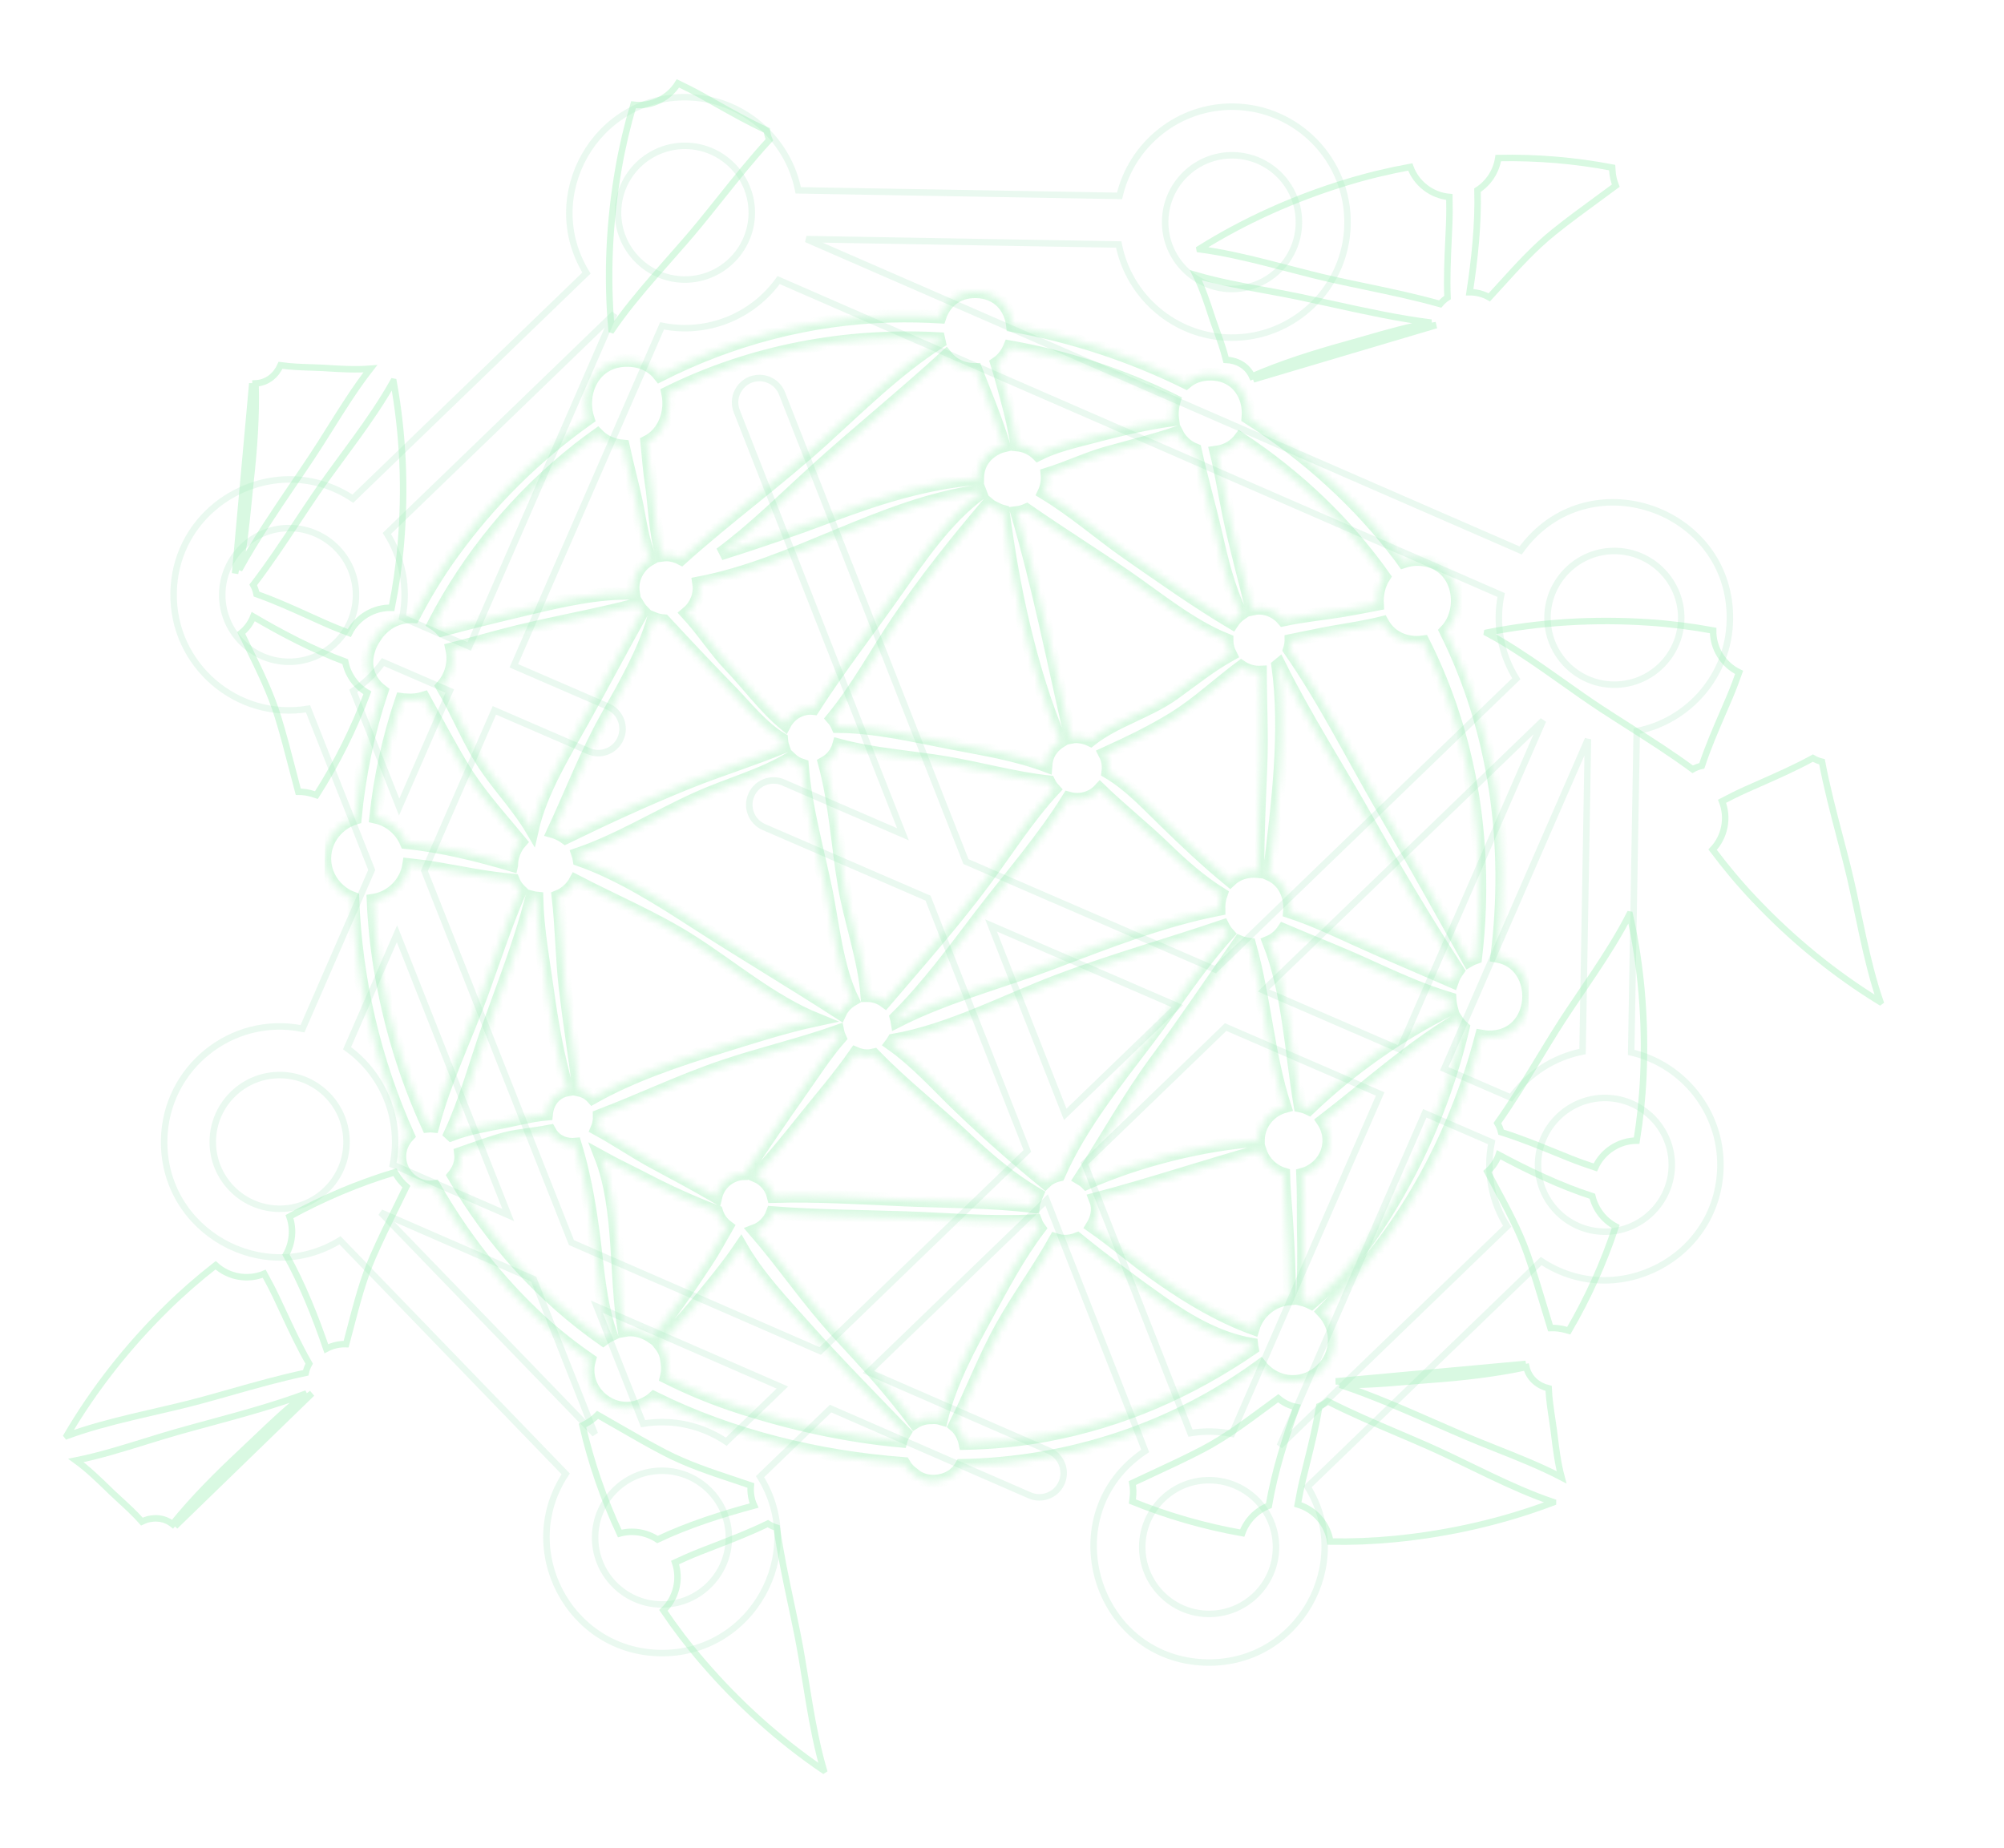 <svg viewBox="0 0 309 285" fill="none" xmlns="http://www.w3.org/2000/svg" preserveAspectRatio="xMinYMin meet">
<g clip-path="url(#clip0)" filter="url(#filter0_d)">
<mask id="path-1-inside-1" fill="white">
<path d="M54.391 138.532C54.837 151.124 57.766 163.675 62.946 175.144C62.159 175.973 61.65 177.073 61.629 178.283C61.584 180.853 63.692 183.035 66.263 183.08C66.503 183.084 66.735 183.051 66.967 183.018C71.351 190.692 76.81 197.712 83.302 203.688C85.681 205.878 88.233 207.872 90.893 209.715C90.758 210.196 90.663 210.689 90.654 211.194C90.588 215.041 94.312 217.97 98.037 217.021C98.935 216.792 100.081 216.262 100.822 215.57C112.769 221.511 126.262 224.758 139.365 225.74C139.737 226.404 140.281 226.967 140.929 227.409C142.728 228.996 145.756 228.727 147.424 227.114C147.755 226.796 148.016 226.421 148.243 226.027C164.977 225.73 181.075 220.343 194.359 210.633C195.519 212.083 197.264 213.053 199.229 213.087C202.727 213.148 205.696 210.28 205.756 206.78C205.786 205.06 205.103 203.473 203.99 202.293C204.655 201.615 205.317 200.932 205.961 200.229C216.804 189.225 224.445 175.036 228.418 159.818C228.771 159.88 229.128 159.939 229.521 159.946C237.275 160.08 237.819 148.655 230.816 147.454C232.993 130.287 230.574 112.613 222.929 97.324C226.296 93.84 224.943 86.379 218.641 86.27C217.806 86.256 217.076 86.402 216.405 86.626C216.262 86.429 216.134 86.224 215.989 86.028C209.598 77.495 201.526 70.213 192.447 64.401C192.746 61.199 190.875 57.763 186.727 57.692C185.101 57.663 183.825 58.181 182.86 58.993C174.405 54.824 165.354 51.844 156.138 50.202C155.841 47.514 153.979 45.038 150.485 44.978C147.492 44.926 145.637 46.691 144.917 48.878C142.415 48.736 139.916 48.684 137.425 48.749C124.84 49.073 112.698 52.322 101.731 57.893C100.685 56.543 99.058 55.61 96.827 55.571C91.459 55.478 89.366 60.661 90.66 64.579C82.552 70.328 75.378 77.454 69.521 85.643C67.352 88.677 65.443 91.851 63.75 95.122C63.675 95.118 63.603 95.1 63.527 95.099C62.365 95.083 61.276 95.356 60.261 95.921C59.341 96.44 58.391 97.314 57.793 98.32C57.348 98.941 57.001 99.682 56.798 100.459C56.639 100.994 56.554 101.542 56.545 102.028C56.516 103.741 57.324 105.392 58.669 106.431C58.739 106.492 58.818 106.539 58.891 106.596C56.766 112.927 55.401 119.505 54.761 126.178C52.114 126.982 50.114 129.416 50.065 132.3C50.017 135.13 51.855 137.592 54.391 138.532ZM69.425 174.845C71.799 169.725 73.344 163.973 75.178 158.767C77.533 152.083 80.24 145.321 81.994 138.397C82.251 138.47 82.512 138.512 82.775 138.537C82.874 143.268 83.772 148.129 84.405 152.692C85.121 157.86 86.025 163.063 87.491 168.086C85.492 168.44 84.415 170.078 84.251 171.82C81.842 172.033 79.289 172.72 77.494 173.061C75.155 173.505 72.194 174.001 69.606 175C69.55 174.944 69.485 174.898 69.425 174.845ZM69.679 100.089C72.206 99.453 74.72 98.745 77.25 98.069C84.205 96.211 91.362 95.054 98.304 93.224C98.525 93.599 98.781 93.951 99.087 94.261C95.967 99.81 93.012 105.477 89.912 111.032C87.079 116.109 83.38 122.06 82.048 128.032C80.092 124.69 77.3 121.689 75.149 118.616C72.408 114.694 70.633 110.012 68.183 105.857C69.559 104.318 70.156 102.157 69.679 100.089ZM107.742 89.921C122.535 87.112 135.883 77.813 151.054 75.738C151.094 75.852 151.122 75.971 151.17 76.08C145.934 79.951 141.919 85.849 138.291 91.03C134.117 96.991 129.392 103.036 125.403 109.272C125.29 109.262 125.182 109.234 125.068 109.232C123.327 109.202 121.787 110.215 121.011 111.676C117.863 109.061 115.231 105.424 112.578 102.674C110.333 100.346 108.322 97.175 105.926 94.593C107.044 93.668 107.788 92.301 107.815 90.764C107.818 90.476 107.784 90.198 107.742 89.921ZM197.041 102.686C197.113 102.632 197.183 102.575 197.252 102.516C201.321 110.719 206.406 118.587 210.854 126.508C215.27 134.373 219.903 142.111 224.794 149.684C224.421 150.199 224.117 150.759 223.912 151.365C219.015 149.216 214.077 147.158 209.21 144.943C205.815 143.398 202.397 141.785 198.851 140.622C199.062 138.283 198.03 135.827 195.71 134.835C196.944 124.453 198.487 112.93 197.041 102.686ZM194.023 175.855C185.268 176.537 175.733 178.899 167.539 182.491C167.252 182.2 166.921 181.964 166.573 181.763C170.528 175.746 173.989 169.37 178.296 163.541C182.727 157.545 186.861 151.368 191.129 145.27C191.591 145.466 192.112 145.588 192.674 145.653C195.005 153.875 195.489 162.584 198.1 170.645C195.812 171.258 194.061 173.331 194.018 175.797C194.018 175.817 194.023 175.835 194.023 175.855ZM151.816 135.852C146.984 142.352 141.682 148.338 136.463 154.448C135.713 153.896 134.804 153.555 133.819 153.538C133.776 153.537 133.733 153.549 133.69 153.549C133.279 148.037 131.097 141.895 130.217 136.788C129.181 130.779 128.807 123.833 127.124 117.691C128.187 117.104 128.999 116.113 129.33 114.922C134.72 116.397 140.577 116.742 145.993 117.66C151.216 118.545 156.442 120.028 161.72 120.599C161.919 121.011 162.177 121.396 162.5 121.747C158.503 126.041 155.157 131.358 151.816 135.852ZM164.745 123.107C165.958 123.447 167.292 123.331 168.429 122.689C168.877 122.437 169.269 122.113 169.606 121.745C172.816 124.864 176.412 127.706 179.588 130.794C182.312 133.444 185.124 135.926 188.287 137.896C188.018 138.644 187.91 139.448 187.932 140.246C179.14 141.945 170.559 145.38 162.258 148.508C154.587 151.397 145.78 153.696 138.326 157.508C138.296 157.317 138.246 157.135 138.194 156.951C143.066 152.121 147.235 146.376 151.336 141.001C155.652 135.347 160.876 129.383 164.745 123.107ZM127.404 137.512C128.39 142.376 129.04 149.215 131.455 154.172C130.619 154.654 129.933 155.375 129.521 156.255C122.074 151.437 114.365 146.876 106.906 142.055C101.945 138.847 95.545 134.761 89.317 132.602C89.271 132.306 89.199 132.022 89.105 131.748C95.479 129.566 101.433 125.85 107.506 123.119C112.353 120.936 117.43 119.634 121.853 116.961C122.368 117.464 123.001 117.836 123.702 118.051C124.19 124.542 126.168 131.424 127.404 137.512ZM106.612 145.177C112.8 149.119 119.007 154.437 125.991 157.27C120.879 158.356 115.793 160.023 110.93 161.524C104.517 163.504 97.421 165.883 91.373 169.308C90.86 168.731 90.167 168.297 89.281 168.115C88.606 162.863 87.77 157.627 87.157 152.367C86.62 147.739 86.61 142.942 86.055 138.277C87.205 137.813 88.145 136.938 88.732 135.854C94.682 138.958 100.959 141.575 106.612 145.177ZM92.422 172.099C98.865 169.645 105.117 166.624 111.676 164.418C117.393 162.495 123.446 161.091 129.169 159.061C129.239 159.417 129.36 159.754 129.508 160.078C127.26 162.645 125.381 165.618 123.449 168.343C120.494 172.515 117.651 176.767 114.779 180.998C112.66 181.021 110.839 182.538 110.373 184.546C107.271 182.748 104.106 181.047 100.95 179.359C97.981 177.769 95.074 175.758 92.047 174.116C92.318 173.485 92.444 172.793 92.422 172.099ZM123.715 172.919C126.345 169.617 129.39 166.11 131.915 162.463C132.453 162.698 133.041 162.838 133.657 162.848C134.046 162.855 134.421 162.796 134.784 162.71C139.154 167.263 144.424 171.351 148.931 175.612C152.363 178.857 155.913 181.869 159.928 184.204C159.896 184.279 159.858 184.347 159.825 184.425C159.726 184.667 159.625 184.907 159.524 185.149C159.404 185.44 159.334 185.758 159.307 186.088C152.79 185.267 146.041 185.35 139.533 185.067C132.779 184.772 126.007 184.325 119.25 184.521C118.907 183.097 117.893 181.914 116.558 181.349C119.092 178.674 121.405 175.822 123.715 172.919ZM147.924 170.671C144.632 167.504 141.286 163.726 137.408 161.005C137.547 160.825 137.667 160.634 137.78 160.434C146.372 158.949 154.976 154.389 162.989 151.339C171.4 148.137 180.065 145.732 188.562 142.839C188.775 143.266 189.041 143.66 189.362 144.018C184.864 148.979 181.205 154.761 177.186 160.079C172.296 166.547 166.579 173.606 163.257 181.229C162.821 181.325 162.401 181.478 161.997 181.702C161.657 181.892 161.382 182.118 161.131 182.36C156.58 178.635 152.178 174.765 147.924 170.671ZM194.417 117.809C194.207 123.342 193.915 128.884 193.954 134.423C193.801 134.41 193.664 134.373 193.503 134.371C191.848 134.342 190.577 134.917 189.655 135.801C186.065 132.865 182.711 129.673 179.376 126.42C176.728 123.84 174.056 120.968 170.842 119.085C170.923 118.484 170.907 117.865 170.751 117.255C170.658 116.89 170.513 116.559 170.349 116.243C174.028 114.564 177.748 112.796 181.117 110.684C184.775 108.394 187.92 105.406 191.385 102.834C192.15 103.352 193.057 103.67 194.034 103.686C194.135 103.688 194.23 103.665 194.33 103.662C194.331 108.369 194.596 113.107 194.417 117.809ZM180.968 107.009C177.03 109.834 171.917 111.143 168.153 114.14C167.535 113.845 166.856 113.656 166.14 113.618C166.13 113.618 166.121 113.618 166.111 113.616C165.772 113.597 165.432 113.638 165.098 113.705C162.436 102.187 160.144 90.354 156.805 79.07C157.307 79.01 157.815 78.866 158.295 78.652C163.332 82.151 168.567 85.434 173.602 88.883C178.216 92.044 183.561 96.498 189.179 98.724C189.177 99.529 189.388 100.287 189.74 100.966C186.652 102.675 183.897 104.908 180.968 107.009ZM163.517 114.337C162.509 114.965 161.707 115.938 161.414 117.067C161.413 117.076 161.41 117.086 161.407 117.092C161.322 117.417 161.277 117.747 161.254 118.076C156.658 116.35 151.674 115.55 146.884 114.636C141.216 113.553 135.063 112.056 129.158 112.039C128.966 111.58 128.69 111.165 128.364 110.795C132.14 106.206 135.153 100.631 138.325 95.919C142.659 89.476 147.393 83.579 152.361 77.712C152.606 77.921 152.875 78.109 153.175 78.26C153.804 78.576 154.22 78.763 154.679 78.885C156.212 90.653 158.877 103.281 163.517 114.337ZM113.045 107.001C114.798 108.797 117.546 112.243 120.5 113.995C120.524 114.421 120.604 114.833 120.743 115.223C115.946 117.21 110.946 118.734 106.132 120.672C99.853 123.2 93.377 126.178 87.184 129.204C86.704 128.857 86.166 128.57 85.582 128.36C85.487 128.327 85.387 128.31 85.291 128.282C88.019 122.423 90.321 116.367 93.525 110.654C96.256 105.79 99.181 100.78 100.77 95.389C101.276 95.6 101.821 95.725 102.39 95.761C105.9 99.552 109.456 103.326 113.045 107.001ZM92.997 206.59C83.505 199.932 75.774 191.306 69.953 181.338C70.616 180.54 71.039 179.542 71.058 178.445C71.061 178.26 71.03 178.084 71.011 177.904C73.384 177.096 75.75 176.16 78.137 175.558C80.009 175.087 82.484 174.919 84.75 174.467C85.37 175.624 86.535 176.48 88.253 176.51C88.404 176.512 88.536 176.486 88.68 176.475C90.464 182.351 91.27 188.084 91.971 194.335C92.418 198.319 92.936 202.178 94.217 205.86C93.778 206.065 93.364 206.313 92.997 206.59ZM100.602 206.248C99.613 205.548 98.419 205.123 97.276 205.103C96.927 205.097 96.574 205.137 96.222 205.202C94.816 196.621 95.761 186.399 92.635 178.392C94.886 179.644 97.245 180.739 99.417 181.878C102.983 183.746 106.699 185.423 110.475 186.872C110.766 187.808 111.34 188.623 112.114 189.202C111.087 190.999 110.099 192.82 108.998 194.499C106.353 198.537 103.599 202.48 100.602 206.248ZM138.954 222.098C138.938 222.15 138.939 222.201 138.924 222.253C130.545 221.495 122.235 219.649 114.299 217.113C110.252 215.822 106.405 214.24 102.754 212.41C103.019 211.349 102.94 210.545 102.747 209.421C102.615 208.646 102.249 207.95 101.76 207.341C104.778 204.202 107.619 200.907 110.339 197.491C111.614 195.89 112.994 194.126 114.248 192.259C116.832 196.811 120.724 200.898 124.066 204.644C129.049 210.225 134.312 215.548 139.495 220.942C139.27 221.307 139.076 221.687 138.954 222.098ZM143.65 218.651C142.782 218.638 141.971 218.843 141.213 219.264C141.148 219.3 141.095 219.351 141.032 219.39C137.463 214.565 133.439 210.155 129.331 205.728C124.693 200.733 120.834 194.955 116.389 189.829C117.657 189.353 118.659 188.322 119.114 187.041C125.884 187.577 132.698 187.591 139.486 187.817C146.125 188.036 152.982 188.675 159.661 188.279C159.75 188.512 159.842 188.746 159.954 188.945C160.049 189.114 160.156 189.273 160.269 189.428C157.054 193.639 154.488 198.544 152.029 203.075C149.422 207.877 146.497 213.303 145.179 218.82C144.694 218.673 144.192 218.599 143.65 218.651ZM161.29 221.372C157.167 222.138 152.996 222.529 148.812 222.614C148.598 221.564 148.051 220.529 147.239 219.847C149.759 214.826 151.737 209.492 154.487 204.565C157.007 200.047 160.187 195.755 162.716 191.196C163.177 191.349 163.661 191.442 164.158 191.45C164.829 191.462 165.49 191.328 166.103 191.077C170.29 194.479 174.636 197.715 179.016 200.808C183.306 203.841 187.943 206.495 192.99 207.344C193.015 207.558 193.03 207.772 193.074 207.981C183.564 214.495 173.072 219.181 161.29 221.372ZM193.211 204.881C188.109 203.016 183.424 200.225 178.92 197.078C175.336 194.575 171.997 191.644 168.4 189.139C169.106 188.008 169.461 186.528 169.005 185.313C168.958 185.187 168.911 185.062 168.864 184.937C177.367 182.708 185.824 179.853 194.294 177.493C194.837 179.2 196.198 180.557 197.918 181.083C197.967 183.328 198.197 185.591 198.342 187.794C198.616 191.962 198.81 196.131 198.843 200.305C196.191 200.52 193.959 202.386 193.211 204.881ZM195.647 145.302C196.618 144.898 197.358 144.227 197.895 143.418C201.897 145.138 205.977 146.712 209.934 148.497C214.41 150.517 218.869 152.639 223.56 154.034C223.587 154.555 223.665 155.071 223.803 155.57C215.894 159.461 208.081 165.004 201.83 171.01C201.405 170.8 200.953 170.644 200.476 170.551C199.061 162.192 198.723 153.107 195.647 145.302ZM206.497 197.053C205.084 198.395 203.652 199.702 202.192 200.961C201.751 200.736 201.292 200.549 200.801 200.431C201.045 196.971 201.057 193.515 200.985 190.01C200.928 187.125 201.014 184.099 200.874 181.123C203.142 180.496 204.872 178.435 204.915 175.985C204.934 174.846 204.583 173.777 203.981 172.882C210.851 167.617 217.193 161.791 224.617 157.359C224.895 157.783 225.222 158.171 225.609 158.51C222.283 172.565 215.777 186.051 206.497 197.053ZM218.42 99.087C218.788 99.093 219.122 99.045 219.459 99.003C225.601 111.199 228.632 125.125 228.109 140.152C228.022 142.659 227.82 145.172 227.525 147.685C227.148 147.814 226.797 147.972 226.472 148.162C222.178 140.432 217.864 132.712 213.416 125.068C208.645 116.868 204.279 108.047 198.818 100.198C198.957 99.76 199.059 99.305 199.067 98.823C199.067 98.811 199.065 98.799 199.065 98.788C201.222 98.366 203.369 97.873 205.508 97.501C208.016 97.062 210.628 96.672 213.156 96.038C214.096 97.767 215.845 99.042 218.42 99.087ZM191.223 67.655C200.134 73.539 207.586 80.723 213.411 88.947C212.618 90.183 212.275 91.69 212.37 93.176C210.457 93.54 208.544 93.922 206.634 94.229C203.775 94.689 200.777 94.974 197.892 95.599C196.997 94.529 195.682 93.817 194.204 93.791C193.797 93.784 193.406 93.844 193.023 93.933C191.844 89.105 190.509 84.309 189.486 79.43C188.824 76.269 188.322 72.962 187.527 69.763C189.166 69.546 190.396 68.752 191.223 67.655ZM184.284 69.39C185.219 73.686 186.474 77.968 187.44 82.191C188.384 86.312 189.411 90.785 191.38 94.644C190.826 95.018 190.355 95.505 189.989 96.065C184.431 92.751 179.117 88.978 173.821 85.297C169.834 82.526 165.518 78.751 160.961 76.007C161.393 75.098 161.567 74.108 161.464 73.133C164.549 72.186 167.626 70.704 170.645 69.856C174.243 68.843 177.897 67.962 181.438 66.762C182.016 67.918 182.966 68.864 184.284 69.39ZM155.695 53.5C164.149 54.987 172.45 57.65 180.283 61.442C180.54 61.568 180.79 61.701 181.046 61.827C180.767 62.768 180.678 63.773 180.813 64.746C176.592 65.324 172.405 66.321 168.306 67.409C165.745 68.088 162.614 68.781 160.036 70.109C159.173 69.236 158.022 68.712 156.805 68.6C156.424 66.228 155.887 63.879 155.255 61.574C154.793 59.888 154.306 57.954 153.695 56.029C154.619 55.402 155.284 54.511 155.695 53.5ZM145.874 54.932C146.822 56.134 148.281 56.964 150.277 56.999C150.341 57 150.394 56.984 150.457 56.984C151.969 60.878 153.607 64.724 154.807 68.733C153.425 69.06 152.148 69.973 151.438 71.14C150.963 71.921 150.738 72.861 150.729 73.809C142.895 74.434 135.57 76.736 128.157 79.527C122.447 81.677 116.801 83.62 111.077 85.423C116.184 81.653 120.876 76.974 125.324 72.926C132.029 66.824 139.182 61.071 145.874 54.932ZM102.96 60.576C115.946 54.154 130.347 51.479 144.692 52.24C144.724 52.419 144.769 52.595 144.816 52.772C138.282 56.966 132.524 62.68 126.868 67.817C119.875 74.166 112.055 79.847 105.042 86.167C104.359 85.806 103.603 85.578 102.79 85.564C102.537 85.559 102.294 85.595 102.048 85.627C100.995 82.028 100.837 77.018 100.44 74.618C100.123 72.69 99.974 70.442 99.744 68.173C102.5 66.77 103.588 63.458 102.96 60.576ZM89.208 69.242C90.172 68.484 91.153 67.759 92.144 67.052C93.093 68.022 94.412 68.686 96.097 68.823C96.771 71.96 97.635 75.084 98.213 77.932C98.621 79.94 99.089 83.459 100.252 86.229C98.707 87.094 97.621 88.719 97.589 90.588C97.584 90.896 97.617 91.195 97.666 91.49C92.236 91.345 86.735 92.612 81.493 93.853C77.054 94.904 72.576 95.983 68.139 97.181C67.779 96.793 67.36 96.463 66.915 96.172C72.241 85.91 79.734 76.701 89.208 69.242ZM61.918 107.898C62.179 107.935 62.438 107.955 62.7 107.959C63.594 108.035 64.512 107.925 65.352 107.664C67.347 111.238 69.228 114.865 71.362 118.388C73.84 122.485 77.161 126.104 80.255 129.851C79.41 130.8 78.906 132.097 78.885 133.317C78.884 133.345 78.892 133.371 78.892 133.4C78.891 133.405 78.891 133.409 78.89 133.413C73.816 131.91 68.132 130.489 62.642 129.941C61.82 127.98 60.066 126.481 57.949 126.026C58.611 119.822 59.941 113.746 61.918 107.898ZM63.046 133.363C64.548 133.529 66.049 133.715 67.544 133.975C71.43 134.648 75.236 135.437 79.125 135.771C79.341 136.311 79.657 136.809 80.066 137.232C80.118 137.286 80.176 137.324 80.228 137.375C77.936 142.619 76.177 148.126 74.218 153.477C71.84 159.973 68.517 166.836 66.732 173.689C66.629 173.68 66.53 173.654 66.424 173.652C66.275 173.65 66.13 173.677 65.983 173.689C62.498 166.088 60.013 157.879 58.607 149.284C58.037 145.808 57.692 142.33 57.544 138.868C60.359 138.445 62.621 136.189 63.046 133.363Z"/>
</mask>
<path d="M54.391 138.532C54.837 151.124 57.766 163.675 62.946 175.144C62.159 175.973 61.65 177.073 61.629 178.283C61.584 180.853 63.692 183.035 66.263 183.08C66.503 183.084 66.735 183.051 66.967 183.018C71.351 190.692 76.81 197.712 83.302 203.688C85.681 205.878 88.233 207.872 90.893 209.715C90.758 210.196 90.663 210.689 90.654 211.194C90.588 215.041 94.312 217.97 98.037 217.021C98.935 216.792 100.081 216.262 100.822 215.57C112.769 221.511 126.262 224.758 139.365 225.74C139.737 226.404 140.281 226.967 140.929 227.409C142.728 228.996 145.756 228.727 147.424 227.114C147.755 226.796 148.016 226.421 148.243 226.027C164.977 225.73 181.075 220.343 194.359 210.633C195.519 212.083 197.264 213.053 199.229 213.087C202.727 213.148 205.696 210.28 205.756 206.78C205.786 205.06 205.103 203.473 203.99 202.293C204.655 201.615 205.317 200.932 205.961 200.229C216.804 189.225 224.445 175.036 228.418 159.818C228.771 159.88 229.128 159.939 229.521 159.946C237.275 160.08 237.819 148.655 230.816 147.454C232.993 130.287 230.574 112.613 222.929 97.324C226.296 93.84 224.943 86.379 218.641 86.27C217.806 86.256 217.076 86.402 216.405 86.626C216.262 86.429 216.134 86.224 215.989 86.028C209.598 77.495 201.526 70.213 192.447 64.401C192.746 61.199 190.875 57.763 186.727 57.692C185.101 57.663 183.825 58.181 182.86 58.993C174.405 54.824 165.354 51.844 156.138 50.202C155.841 47.514 153.979 45.038 150.485 44.978C147.492 44.926 145.637 46.691 144.917 48.878C142.415 48.736 139.916 48.684 137.425 48.749C124.84 49.073 112.698 52.322 101.731 57.893C100.685 56.543 99.058 55.61 96.827 55.571C91.459 55.478 89.366 60.661 90.66 64.579C82.552 70.328 75.378 77.454 69.521 85.643C67.352 88.677 65.443 91.851 63.75 95.122C63.675 95.118 63.603 95.1 63.527 95.099C62.365 95.083 61.276 95.356 60.261 95.921C59.341 96.44 58.391 97.314 57.793 98.32C57.348 98.941 57.001 99.682 56.798 100.459C56.639 100.994 56.554 101.542 56.545 102.028C56.516 103.741 57.324 105.392 58.669 106.431C58.739 106.492 58.818 106.539 58.891 106.596C56.766 112.927 55.401 119.505 54.761 126.178C52.114 126.982 50.114 129.416 50.065 132.3C50.017 135.13 51.855 137.592 54.391 138.532ZM69.425 174.845C71.799 169.725 73.344 163.973 75.178 158.767C77.533 152.083 80.24 145.321 81.994 138.397C82.251 138.47 82.512 138.512 82.775 138.537C82.874 143.268 83.772 148.129 84.405 152.692C85.121 157.86 86.025 163.063 87.491 168.086C85.492 168.44 84.415 170.078 84.251 171.82C81.842 172.033 79.289 172.72 77.494 173.061C75.155 173.505 72.194 174.001 69.606 175C69.55 174.944 69.485 174.898 69.425 174.845ZM69.679 100.089C72.206 99.453 74.72 98.745 77.25 98.069C84.205 96.211 91.362 95.054 98.304 93.224C98.525 93.599 98.781 93.951 99.087 94.261C95.967 99.81 93.012 105.477 89.912 111.032C87.079 116.109 83.38 122.06 82.048 128.032C80.092 124.69 77.3 121.689 75.149 118.616C72.408 114.694 70.633 110.012 68.183 105.857C69.559 104.318 70.156 102.157 69.679 100.089ZM107.742 89.921C122.535 87.112 135.883 77.813 151.054 75.738C151.094 75.852 151.122 75.971 151.17 76.08C145.934 79.951 141.919 85.849 138.291 91.03C134.117 96.991 129.392 103.036 125.403 109.272C125.29 109.262 125.182 109.234 125.068 109.232C123.327 109.202 121.787 110.215 121.011 111.676C117.863 109.061 115.231 105.424 112.578 102.674C110.333 100.346 108.322 97.175 105.926 94.593C107.044 93.668 107.788 92.301 107.815 90.764C107.818 90.476 107.784 90.198 107.742 89.921ZM197.041 102.686C197.113 102.632 197.183 102.575 197.252 102.516C201.321 110.719 206.406 118.587 210.854 126.508C215.27 134.373 219.903 142.111 224.794 149.684C224.421 150.199 224.117 150.759 223.912 151.365C219.015 149.216 214.077 147.158 209.21 144.943C205.815 143.398 202.397 141.785 198.851 140.622C199.062 138.283 198.03 135.827 195.71 134.835C196.944 124.453 198.487 112.93 197.041 102.686ZM194.023 175.855C185.268 176.537 175.733 178.899 167.539 182.491C167.252 182.2 166.921 181.964 166.573 181.763C170.528 175.746 173.989 169.37 178.296 163.541C182.727 157.545 186.861 151.368 191.129 145.27C191.591 145.466 192.112 145.588 192.674 145.653C195.005 153.875 195.489 162.584 198.1 170.645C195.812 171.258 194.061 173.331 194.018 175.797C194.018 175.817 194.023 175.835 194.023 175.855ZM151.816 135.852C146.984 142.352 141.682 148.338 136.463 154.448C135.713 153.896 134.804 153.555 133.819 153.538C133.776 153.537 133.733 153.549 133.69 153.549C133.279 148.037 131.097 141.895 130.217 136.788C129.181 130.779 128.807 123.833 127.124 117.691C128.187 117.104 128.999 116.113 129.33 114.922C134.72 116.397 140.577 116.742 145.993 117.66C151.216 118.545 156.442 120.028 161.72 120.599C161.919 121.011 162.177 121.396 162.5 121.747C158.503 126.041 155.157 131.358 151.816 135.852ZM164.745 123.107C165.958 123.447 167.292 123.331 168.429 122.689C168.877 122.437 169.269 122.113 169.606 121.745C172.816 124.864 176.412 127.706 179.588 130.794C182.312 133.444 185.124 135.926 188.287 137.896C188.018 138.644 187.91 139.448 187.932 140.246C179.14 141.945 170.559 145.38 162.258 148.508C154.587 151.397 145.78 153.696 138.326 157.508C138.296 157.317 138.246 157.135 138.194 156.951C143.066 152.121 147.235 146.376 151.336 141.001C155.652 135.347 160.876 129.383 164.745 123.107ZM127.404 137.512C128.39 142.376 129.04 149.215 131.455 154.172C130.619 154.654 129.933 155.375 129.521 156.255C122.074 151.437 114.365 146.876 106.906 142.055C101.945 138.847 95.545 134.761 89.317 132.602C89.271 132.306 89.199 132.022 89.105 131.748C95.479 129.566 101.433 125.85 107.506 123.119C112.353 120.936 117.43 119.634 121.853 116.961C122.368 117.464 123.001 117.836 123.702 118.051C124.19 124.542 126.168 131.424 127.404 137.512ZM106.612 145.177C112.8 149.119 119.007 154.437 125.991 157.27C120.879 158.356 115.793 160.023 110.93 161.524C104.517 163.504 97.421 165.883 91.373 169.308C90.86 168.731 90.167 168.297 89.281 168.115C88.606 162.863 87.77 157.627 87.157 152.367C86.62 147.739 86.61 142.942 86.055 138.277C87.205 137.813 88.145 136.938 88.732 135.854C94.682 138.958 100.959 141.575 106.612 145.177ZM92.422 172.099C98.865 169.645 105.117 166.624 111.676 164.418C117.393 162.495 123.446 161.091 129.169 159.061C129.239 159.417 129.36 159.754 129.508 160.078C127.26 162.645 125.381 165.618 123.449 168.343C120.494 172.515 117.651 176.767 114.779 180.998C112.66 181.021 110.839 182.538 110.373 184.546C107.271 182.748 104.106 181.047 100.95 179.359C97.981 177.769 95.074 175.758 92.047 174.116C92.318 173.485 92.444 172.793 92.422 172.099ZM123.715 172.919C126.345 169.617 129.39 166.11 131.915 162.463C132.453 162.698 133.041 162.838 133.657 162.848C134.046 162.855 134.421 162.796 134.784 162.71C139.154 167.263 144.424 171.351 148.931 175.612C152.363 178.857 155.913 181.869 159.928 184.204C159.896 184.279 159.858 184.347 159.825 184.425C159.726 184.667 159.625 184.907 159.524 185.149C159.404 185.44 159.334 185.758 159.307 186.088C152.79 185.267 146.041 185.35 139.533 185.067C132.779 184.772 126.007 184.325 119.25 184.521C118.907 183.097 117.893 181.914 116.558 181.349C119.092 178.674 121.405 175.822 123.715 172.919ZM147.924 170.671C144.632 167.504 141.286 163.726 137.408 161.005C137.547 160.825 137.667 160.634 137.78 160.434C146.372 158.949 154.976 154.389 162.989 151.339C171.4 148.137 180.065 145.732 188.562 142.839C188.775 143.266 189.041 143.66 189.362 144.018C184.864 148.979 181.205 154.761 177.186 160.079C172.296 166.547 166.579 173.606 163.257 181.229C162.821 181.325 162.401 181.478 161.997 181.702C161.657 181.892 161.382 182.118 161.131 182.36C156.58 178.635 152.178 174.765 147.924 170.671ZM194.417 117.809C194.207 123.342 193.915 128.884 193.954 134.423C193.801 134.41 193.664 134.373 193.503 134.371C191.848 134.342 190.577 134.917 189.655 135.801C186.065 132.865 182.711 129.673 179.376 126.42C176.728 123.84 174.056 120.968 170.842 119.085C170.923 118.484 170.907 117.865 170.751 117.255C170.658 116.89 170.513 116.559 170.349 116.243C174.028 114.564 177.748 112.796 181.117 110.684C184.775 108.394 187.92 105.406 191.385 102.834C192.15 103.352 193.057 103.67 194.034 103.686C194.135 103.688 194.23 103.665 194.33 103.662C194.331 108.369 194.596 113.107 194.417 117.809ZM180.968 107.009C177.03 109.834 171.917 111.143 168.153 114.14C167.535 113.845 166.856 113.656 166.14 113.618C166.13 113.618 166.121 113.618 166.111 113.616C165.772 113.597 165.432 113.638 165.098 113.705C162.436 102.187 160.144 90.354 156.805 79.07C157.307 79.01 157.815 78.866 158.295 78.652C163.332 82.151 168.567 85.434 173.602 88.883C178.216 92.044 183.561 96.498 189.179 98.724C189.177 99.529 189.388 100.287 189.74 100.966C186.652 102.675 183.897 104.908 180.968 107.009ZM163.517 114.337C162.509 114.965 161.707 115.938 161.414 117.067C161.413 117.076 161.41 117.086 161.407 117.092C161.322 117.417 161.277 117.747 161.254 118.076C156.658 116.35 151.674 115.55 146.884 114.636C141.216 113.553 135.063 112.056 129.158 112.039C128.966 111.58 128.69 111.165 128.364 110.795C132.14 106.206 135.153 100.631 138.325 95.919C142.659 89.476 147.393 83.579 152.361 77.712C152.606 77.921 152.875 78.109 153.175 78.26C153.804 78.576 154.22 78.763 154.679 78.885C156.212 90.653 158.877 103.281 163.517 114.337ZM113.045 107.001C114.798 108.797 117.546 112.243 120.5 113.995C120.524 114.421 120.604 114.833 120.743 115.223C115.946 117.21 110.946 118.734 106.132 120.672C99.853 123.2 93.377 126.178 87.184 129.204C86.704 128.857 86.166 128.57 85.582 128.36C85.487 128.327 85.387 128.31 85.291 128.282C88.019 122.423 90.321 116.367 93.525 110.654C96.256 105.79 99.181 100.78 100.77 95.389C101.276 95.6 101.821 95.725 102.39 95.761C105.9 99.552 109.456 103.326 113.045 107.001ZM92.997 206.59C83.505 199.932 75.774 191.306 69.953 181.338C70.616 180.54 71.039 179.542 71.058 178.445C71.061 178.26 71.03 178.084 71.011 177.904C73.384 177.096 75.75 176.16 78.137 175.558C80.009 175.087 82.484 174.919 84.75 174.467C85.37 175.624 86.535 176.48 88.253 176.51C88.404 176.512 88.536 176.486 88.68 176.475C90.464 182.351 91.27 188.084 91.971 194.335C92.418 198.319 92.936 202.178 94.217 205.86C93.778 206.065 93.364 206.313 92.997 206.59ZM100.602 206.248C99.613 205.548 98.419 205.123 97.276 205.103C96.927 205.097 96.574 205.137 96.222 205.202C94.816 196.621 95.761 186.399 92.635 178.392C94.886 179.644 97.245 180.739 99.417 181.878C102.983 183.746 106.699 185.423 110.475 186.872C110.766 187.808 111.34 188.623 112.114 189.202C111.087 190.999 110.099 192.82 108.998 194.499C106.353 198.537 103.599 202.48 100.602 206.248ZM138.954 222.098C138.938 222.15 138.939 222.201 138.924 222.253C130.545 221.495 122.235 219.649 114.299 217.113C110.252 215.822 106.405 214.24 102.754 212.41C103.019 211.349 102.94 210.545 102.747 209.421C102.615 208.646 102.249 207.95 101.76 207.341C104.778 204.202 107.619 200.907 110.339 197.491C111.614 195.89 112.994 194.126 114.248 192.259C116.832 196.811 120.724 200.898 124.066 204.644C129.049 210.225 134.312 215.548 139.495 220.942C139.27 221.307 139.076 221.687 138.954 222.098ZM143.65 218.651C142.782 218.638 141.971 218.843 141.213 219.264C141.148 219.3 141.095 219.351 141.032 219.39C137.463 214.565 133.439 210.155 129.331 205.728C124.693 200.733 120.834 194.955 116.389 189.829C117.657 189.353 118.659 188.322 119.114 187.041C125.884 187.577 132.698 187.591 139.486 187.817C146.125 188.036 152.982 188.675 159.661 188.279C159.75 188.512 159.842 188.746 159.954 188.945C160.049 189.114 160.156 189.273 160.269 189.428C157.054 193.639 154.488 198.544 152.029 203.075C149.422 207.877 146.497 213.303 145.179 218.82C144.694 218.673 144.192 218.599 143.65 218.651ZM161.29 221.372C157.167 222.138 152.996 222.529 148.812 222.614C148.598 221.564 148.051 220.529 147.239 219.847C149.759 214.826 151.737 209.492 154.487 204.565C157.007 200.047 160.187 195.755 162.716 191.196C163.177 191.349 163.661 191.442 164.158 191.45C164.829 191.462 165.49 191.328 166.103 191.077C170.29 194.479 174.636 197.715 179.016 200.808C183.306 203.841 187.943 206.495 192.99 207.344C193.015 207.558 193.03 207.772 193.074 207.981C183.564 214.495 173.072 219.181 161.29 221.372ZM193.211 204.881C188.109 203.016 183.424 200.225 178.92 197.078C175.336 194.575 171.997 191.644 168.4 189.139C169.106 188.008 169.461 186.528 169.005 185.313C168.958 185.187 168.911 185.062 168.864 184.937C177.367 182.708 185.824 179.853 194.294 177.493C194.837 179.2 196.198 180.557 197.918 181.083C197.967 183.328 198.197 185.591 198.342 187.794C198.616 191.962 198.81 196.131 198.843 200.305C196.191 200.52 193.959 202.386 193.211 204.881ZM195.647 145.302C196.618 144.898 197.358 144.227 197.895 143.418C201.897 145.138 205.977 146.712 209.934 148.497C214.41 150.517 218.869 152.639 223.56 154.034C223.587 154.555 223.665 155.071 223.803 155.57C215.894 159.461 208.081 165.004 201.83 171.01C201.405 170.8 200.953 170.644 200.476 170.551C199.061 162.192 198.723 153.107 195.647 145.302ZM206.497 197.053C205.084 198.395 203.652 199.702 202.192 200.961C201.751 200.736 201.292 200.549 200.801 200.431C201.045 196.971 201.057 193.515 200.985 190.01C200.928 187.125 201.014 184.099 200.874 181.123C203.142 180.496 204.872 178.435 204.915 175.985C204.934 174.846 204.583 173.777 203.981 172.882C210.851 167.617 217.193 161.791 224.617 157.359C224.895 157.783 225.222 158.171 225.609 158.51C222.283 172.565 215.777 186.051 206.497 197.053ZM218.42 99.087C218.788 99.093 219.122 99.045 219.459 99.003C225.601 111.199 228.632 125.125 228.109 140.152C228.022 142.659 227.82 145.172 227.525 147.685C227.148 147.814 226.797 147.972 226.472 148.162C222.178 140.432 217.864 132.712 213.416 125.068C208.645 116.868 204.279 108.047 198.818 100.198C198.957 99.76 199.059 99.305 199.067 98.823C199.067 98.811 199.065 98.799 199.065 98.788C201.222 98.366 203.369 97.873 205.508 97.501C208.016 97.062 210.628 96.672 213.156 96.038C214.096 97.767 215.845 99.042 218.42 99.087ZM191.223 67.655C200.134 73.539 207.586 80.723 213.411 88.947C212.618 90.183 212.275 91.69 212.37 93.176C210.457 93.54 208.544 93.922 206.634 94.229C203.775 94.689 200.777 94.974 197.892 95.599C196.997 94.529 195.682 93.817 194.204 93.791C193.797 93.784 193.406 93.844 193.023 93.933C191.844 89.105 190.509 84.309 189.486 79.43C188.824 76.269 188.322 72.962 187.527 69.763C189.166 69.546 190.396 68.752 191.223 67.655ZM184.284 69.39C185.219 73.686 186.474 77.968 187.44 82.191C188.384 86.312 189.411 90.785 191.38 94.644C190.826 95.018 190.355 95.505 189.989 96.065C184.431 92.751 179.117 88.978 173.821 85.297C169.834 82.526 165.518 78.751 160.961 76.007C161.393 75.098 161.567 74.108 161.464 73.133C164.549 72.186 167.626 70.704 170.645 69.856C174.243 68.843 177.897 67.962 181.438 66.762C182.016 67.918 182.966 68.864 184.284 69.39ZM155.695 53.5C164.149 54.987 172.45 57.65 180.283 61.442C180.54 61.568 180.79 61.701 181.046 61.827C180.767 62.768 180.678 63.773 180.813 64.746C176.592 65.324 172.405 66.321 168.306 67.409C165.745 68.088 162.614 68.781 160.036 70.109C159.173 69.236 158.022 68.712 156.805 68.6C156.424 66.228 155.887 63.879 155.255 61.574C154.793 59.888 154.306 57.954 153.695 56.029C154.619 55.402 155.284 54.511 155.695 53.5ZM145.874 54.932C146.822 56.134 148.281 56.964 150.277 56.999C150.341 57 150.394 56.984 150.457 56.984C151.969 60.878 153.607 64.724 154.807 68.733C153.425 69.06 152.148 69.973 151.438 71.14C150.963 71.921 150.738 72.861 150.729 73.809C142.895 74.434 135.57 76.736 128.157 79.527C122.447 81.677 116.801 83.62 111.077 85.423C116.184 81.653 120.876 76.974 125.324 72.926C132.029 66.824 139.182 61.071 145.874 54.932ZM102.96 60.576C115.946 54.154 130.347 51.479 144.692 52.24C144.724 52.419 144.769 52.595 144.816 52.772C138.282 56.966 132.524 62.68 126.868 67.817C119.875 74.166 112.055 79.847 105.042 86.167C104.359 85.806 103.603 85.578 102.79 85.564C102.537 85.559 102.294 85.595 102.048 85.627C100.995 82.028 100.837 77.018 100.44 74.618C100.123 72.69 99.974 70.442 99.744 68.173C102.5 66.77 103.588 63.458 102.96 60.576ZM89.208 69.242C90.172 68.484 91.153 67.759 92.144 67.052C93.093 68.022 94.412 68.686 96.097 68.823C96.771 71.96 97.635 75.084 98.213 77.932C98.621 79.94 99.089 83.459 100.252 86.229C98.707 87.094 97.621 88.719 97.589 90.588C97.584 90.896 97.617 91.195 97.666 91.49C92.236 91.345 86.735 92.612 81.493 93.853C77.054 94.904 72.576 95.983 68.139 97.181C67.779 96.793 67.36 96.463 66.915 96.172C72.241 85.91 79.734 76.701 89.208 69.242ZM61.918 107.898C62.179 107.935 62.438 107.955 62.7 107.959C63.594 108.035 64.512 107.925 65.352 107.664C67.347 111.238 69.228 114.865 71.362 118.388C73.84 122.485 77.161 126.104 80.255 129.851C79.41 130.8 78.906 132.097 78.885 133.317C78.884 133.345 78.892 133.371 78.892 133.4C78.891 133.405 78.891 133.409 78.89 133.413C73.816 131.91 68.132 130.489 62.642 129.941C61.82 127.98 60.066 126.481 57.949 126.026C58.611 119.822 59.941 113.746 61.918 107.898ZM63.046 133.363C64.548 133.529 66.049 133.715 67.544 133.975C71.43 134.648 75.236 135.437 79.125 135.771C79.341 136.311 79.657 136.809 80.066 137.232C80.118 137.286 80.176 137.324 80.228 137.375C77.936 142.619 76.177 148.126 74.218 153.477C71.84 159.973 68.517 166.836 66.732 173.689C66.629 173.68 66.53 173.654 66.424 173.652C66.275 173.65 66.13 173.677 65.983 173.689C62.498 166.088 60.013 157.879 58.607 149.284C58.037 145.808 57.692 142.33 57.544 138.868C60.359 138.445 62.621 136.189 63.046 133.363Z" stroke="#A0F0B8" stroke-opacity="0.4" stroke-width="2" mask="url(#path-1-inside-1)"/>
</g>
<path d="M252.371 112.765L251.515 162.308C259.511 164.174 265.422 171.427 265.274 179.961C265.03 194.06 249.243 202.207 237.638 194.497L201.611 229.299C208.918 241.168 200.223 256.66 186.128 256.416C168.761 256.116 162.026 233.482 176.583 223.778L161.381 185.071L133.906 211.612L161.757 223.755C163.656 224.583 164.524 226.793 163.696 228.692C162.868 230.59 160.658 231.458 158.759 230.63L128.07 217.249L117.196 227.754C124.581 239.6 115.925 255.203 101.766 254.958C87.667 254.714 79.519 238.926 87.229 227.321L52.428 191.295C40.559 198.601 25.066 189.907 25.31 175.812C25.502 164.713 35.731 156.466 46.641 158.662L57.319 134.172L47.493 109.326C36.533 111.14 26.576 102.566 26.768 91.45C27.012 77.351 42.8 69.203 54.405 76.913L90.431 42.112C83.124 30.243 91.82 14.75 105.915 14.994C114.449 15.141 121.492 21.3 123.081 29.355L172.624 30.212C174.49 22.216 181.743 16.305 190.276 16.452C200.097 16.622 207.948 24.75 207.778 34.57C207.609 44.39 199.481 52.242 189.661 52.072C181.126 51.925 174.083 45.766 172.495 37.711L124.335 36.878L234.469 84.897C244.741 70.655 267.031 78.37 266.733 95.598C266.585 104.133 260.427 111.176 252.371 112.765V112.765ZM229.999 176.173L219.695 171.709L197.329 223.008L232.396 189.133C230.033 185.391 229.077 180.807 229.999 176.173ZM232.986 169.293C235.584 165.673 239.501 163.069 244.016 162.178L244.848 114.018L222.693 164.834L232.986 169.293ZM237.927 111.127L194.826 152.762L215.81 161.852L237.927 111.127ZM257.775 179.831C257.874 174.146 253.328 169.44 247.643 169.342C241.957 169.244 237.252 173.789 237.153 179.475C237.055 185.16 241.6 189.865 247.286 189.964C252.972 190.062 257.677 185.517 257.775 179.831ZM186.258 248.918C191.943 249.016 196.649 244.47 196.747 238.785C196.845 233.099 192.3 228.394 186.614 228.296C180.929 228.197 176.223 232.743 176.125 238.428C176.027 244.114 180.572 248.819 186.258 248.918ZM183.562 221.032C185.697 220.683 187.802 220.716 189.957 221.15L212.813 168.728L188.985 158.405L167.223 179.429L183.562 221.032ZM181.532 155.176L152.81 142.733L164.253 171.868L181.532 155.176ZM99.159 219.579C103.712 218.826 108.255 219.852 111.985 222.359L120.632 214.006L92.022 201.532L99.159 219.579ZM82.276 197.283L58.719 187.012L91.727 221.182L82.276 197.283ZM101.895 247.459C107.581 247.557 112.286 243.012 112.385 237.326C112.483 231.641 107.937 226.935 102.252 226.837C96.566 226.739 91.861 231.284 91.763 236.97C91.664 242.655 96.21 247.361 101.895 247.459ZM32.809 175.942C32.711 181.627 37.256 186.332 42.941 186.431C48.627 186.529 53.333 181.984 53.431 176.298C53.529 170.613 48.984 165.907 43.298 165.809C37.612 165.711 32.907 170.256 32.809 175.942ZM53.513 161.666C59.147 165.729 61.977 172.685 60.577 179.641L78.367 187.397L61.21 144.012L53.513 161.666ZM61.548 124.471L69.351 106.576L59.057 102.117C57.806 103.86 56.249 105.367 54.466 106.562L61.548 124.471ZM62.044 95.237L72.347 99.701L94.714 48.402L59.647 82.277C62.005 86.012 62.967 90.594 62.044 95.237V95.237ZM34.267 91.579C34.169 97.265 38.715 101.97 44.4 102.068C50.086 102.167 54.791 97.621 54.889 91.936C54.988 86.25 50.442 81.545 44.757 81.447C39.071 81.348 34.366 85.894 34.267 91.579ZM105.785 22.493C100.099 22.394 95.394 26.94 95.296 32.625C95.197 38.311 99.743 43.016 105.428 43.115C111.114 43.213 115.819 38.667 115.918 32.982C116.016 27.296 111.47 22.591 105.785 22.493ZM189.791 44.573C195.476 44.671 200.182 40.126 200.28 34.44C200.378 28.755 195.833 24.049 190.147 23.951C184.462 23.853 179.756 28.398 179.658 34.084C179.56 39.77 184.105 44.475 189.791 44.573ZM120.061 43.196C116.005 48.82 109.056 51.663 102.086 50.261L79.23 102.683L93.738 108.968C95.638 109.791 96.511 111.999 95.688 113.899C94.865 115.8 92.656 116.672 90.756 115.85L76.233 109.558L65.439 134.312L88.112 191.646L126.467 208.369L158.411 177.511L143.1 138.527L117.79 127.562C115.89 126.738 115.016 124.531 115.84 122.63C116.667 120.72 118.88 119.86 120.771 120.68L139.231 128.677L113.603 63.424C112.625 60.934 114.501 58.257 117.157 58.303C118.63 58.328 120.012 59.226 120.584 60.682L148.941 132.884L187.373 149.533L233.799 104.685C231.425 100.876 230.552 96.3 231.464 91.77L120.061 43.196ZM249.101 84.979C243.416 84.881 238.71 89.427 238.612 95.112C238.514 100.798 243.059 105.503 248.745 105.601C254.43 105.7 259.135 101.154 259.234 95.469C259.332 89.783 254.787 85.078 249.101 84.979Z" stroke="#96E5B5" stroke-opacity="0.2"/>
<path d="M220.229 212.835C225.269 212.465 230.369 211.92 235.349 210.848C235.769 212.653 237.203 213.755 238.785 214.133C238.856 215.769 239.115 217.474 239.335 218.919C239.43 219.537 239.516 220.107 239.578 220.605C239.608 220.842 239.637 221.087 239.668 221.338C239.906 223.307 240.189 225.652 240.78 227.848C237.552 226.167 234.06 224.779 230.669 223.431C229.027 222.779 227.41 222.136 225.857 221.474C224.288 220.805 222.712 220.114 221.128 219.418C216.38 217.335 211.557 215.218 206.624 213.575C210.127 213.673 213.719 213.371 217.168 213.081C218.203 212.994 219.225 212.908 220.229 212.835ZM220.229 212.835L220.192 212.336M220.229 212.835L220.192 212.336M220.192 212.336C219.177 212.41 218.147 212.497 217.107 212.584C213.438 212.893 209.645 213.212 205.962 213.051L235.262 210.355C230.31 211.422 225.229 211.966 220.192 212.336ZM200.915 228.074L200.915 228.074C201.114 227.245 201.319 226.418 201.524 225.591C202.239 222.708 202.953 219.826 203.415 216.885C203.883 216.7 204.325 216.445 204.722 216.124C208.259 217.93 211.94 219.5 215.586 221.055C217.107 221.704 218.622 222.35 220.119 223.009C222.269 223.958 224.45 225.016 226.667 226.092C227.704 226.595 228.748 227.101 229.801 227.603C232.966 229.109 236.193 230.558 239.449 231.663C239.448 231.686 239.448 231.708 239.448 231.731C231.778 234.631 223.584 236.53 215.082 237.364L215.082 237.364C211.744 237.692 208.417 237.816 205.114 237.761C204.705 235.062 202.73 232.802 200.102 232.036C200.341 230.706 200.599 229.385 200.915 228.074ZM191.536 236.453C185.706 235.417 180.035 233.787 174.606 231.583C174.626 231.447 174.641 231.311 174.652 231.174C174.772 230.363 174.749 229.528 174.602 228.734C175.643 228.24 176.691 227.753 177.741 227.265C180.285 226.083 182.842 224.895 185.351 223.588C188.737 221.827 191.864 219.513 194.954 217.227C195.667 216.699 196.379 216.172 197.091 215.654C197.891 216.349 198.895 216.831 199.912 217.022C198.189 221.762 196.527 227.041 195.643 232.222C193.752 232.966 192.226 234.509 191.536 236.453Z" stroke="#A0F0B8" stroke-opacity="0.4"/>
<path d="M207.497 53.148C202.627 54.496 197.731 56.028 193.057 58.053C192.292 56.365 190.67 55.564 189.045 55.502C188.656 53.911 188.068 52.29 187.57 50.916C187.357 50.328 187.16 49.786 187.002 49.31C186.927 49.083 186.85 48.849 186.771 48.609C186.153 46.724 185.417 44.48 184.408 42.441C187.902 43.46 191.598 44.138 195.187 44.797C196.924 45.115 198.637 45.429 200.289 45.775C201.958 46.125 203.639 46.495 205.328 46.867C210.392 47.983 215.536 49.116 220.695 49.763C217.24 50.351 213.776 51.35 210.451 52.308C209.452 52.596 208.467 52.88 207.497 53.148ZM207.497 53.148L207.631 53.63M207.497 53.148L207.631 53.63M207.631 53.63C208.611 53.359 209.605 53.072 210.608 52.783C214.145 51.764 217.803 50.71 221.447 50.147L193.238 58.519C197.887 56.504 202.763 54.977 207.631 53.63ZM223.459 34.427L223.459 34.428C223.426 35.279 223.387 36.131 223.347 36.982C223.21 39.949 223.073 42.915 223.194 45.889C222.772 46.162 222.388 46.498 222.062 46.892C218.24 45.812 214.324 44.992 210.444 44.179C208.825 43.84 207.213 43.503 205.616 43.148C203.322 42.638 200.976 42.027 198.592 41.406C197.477 41.115 196.353 40.822 195.223 40.536C191.824 39.678 188.376 38.888 184.967 38.44C184.963 38.418 184.959 38.395 184.955 38.373C191.91 34.03 199.575 30.566 207.75 28.086L207.75 28.086C210.96 27.112 214.198 26.34 217.449 25.749C218.377 28.316 220.756 30.146 223.482 30.383C223.508 31.734 223.513 33.081 223.459 34.427ZM231.02 24.377C236.939 24.253 242.82 24.744 248.575 25.844C248.582 25.981 248.594 26.117 248.61 26.254C248.651 27.073 248.837 27.887 249.136 28.637C248.211 29.325 247.279 30.007 246.344 30.691C244.081 32.347 241.806 34.013 239.6 35.785C236.623 38.174 234.009 41.055 231.426 43.9C230.83 44.558 230.235 45.213 229.637 45.86C228.717 45.336 227.639 45.059 226.604 45.071C227.367 40.085 227.964 34.583 227.819 29.329C229.528 28.23 230.723 26.419 231.02 24.377Z" stroke="#A0F0B8" stroke-opacity="0.4"/>
<path d="M37.133 224.033C33.442 227.486 29.814 231.112 26.612 235.074C25.151 233.932 23.343 233.975 21.875 234.673C20.792 233.444 19.52 232.281 18.441 231.294C17.98 230.872 17.554 230.483 17.194 230.135C17.022 229.968 16.845 229.796 16.664 229.62C15.242 228.237 13.55 226.59 11.711 225.252C15.278 224.534 18.868 223.421 22.353 222.341C24.04 221.818 25.703 221.302 27.327 220.843C28.968 220.378 30.629 219.927 32.299 219.473C37.302 218.114 42.386 216.733 47.256 214.914C44.468 217.038 41.862 219.528 39.36 221.919C38.609 222.637 37.867 223.346 37.133 224.033ZM37.133 224.033L37.474 224.398M37.133 224.033L37.474 224.398M37.474 224.398C38.217 223.703 38.965 222.989 39.719 222.268C42.381 219.724 45.133 217.094 48.1 214.906L26.989 235.403C30.173 231.462 33.786 227.849 37.474 224.398ZM42.596 200.045L42.596 200.045C42.961 200.815 43.321 201.588 43.681 202.361C44.935 205.053 46.189 207.745 47.675 210.324C47.427 210.761 47.243 211.237 47.136 211.737C43.25 212.551 39.399 213.641 35.585 214.72C33.993 215.17 32.408 215.619 30.829 216.045C28.56 216.657 26.198 217.203 23.798 217.757C22.675 218.017 21.544 218.278 20.409 218.55C17 219.364 13.579 220.263 10.351 221.447C10.337 221.429 10.323 221.411 10.309 221.393C14.458 214.32 19.643 207.698 25.736 201.711L25.736 201.71C28.128 199.359 30.64 197.173 33.246 195.142C35.258 196.986 38.215 197.505 40.741 196.451C41.39 197.636 42.019 198.827 42.596 200.045ZM44.635 187.635C49.822 184.781 55.26 182.489 60.869 180.795C60.939 180.913 61.013 181.029 61.09 181.143C61.506 181.849 62.048 182.484 62.661 183.01C62.16 184.048 61.651 185.085 61.14 186.124C59.903 188.641 58.658 191.172 57.526 193.764C55.996 197.262 55.015 201.026 54.046 204.745C53.822 205.604 53.599 206.46 53.37 207.31C52.312 207.272 51.228 207.527 50.316 208.017C48.681 203.246 46.659 198.094 44.095 193.507C45.099 191.741 45.318 189.581 44.635 187.635Z" stroke="#A0F0B8" stroke-opacity="0.4"/>
<path d="M107.803 239.375L107.804 239.375C108.597 239.062 109.391 238.755 110.186 238.447C112.956 237.376 115.726 236.304 118.398 234.993C118.819 235.27 119.281 235.485 119.772 235.625C120.326 239.557 121.156 243.472 121.978 247.35C122.321 248.968 122.663 250.579 122.982 252.183C123.442 254.488 123.829 256.881 124.222 259.313C124.406 260.451 124.591 261.597 124.786 262.747C125.372 266.203 126.04 269.676 127.006 272.977C126.987 272.989 126.968 273.002 126.949 273.015C120.169 268.403 113.907 262.787 108.34 256.308L108.34 256.308C106.153 253.764 104.14 251.112 102.288 248.377C104.262 246.492 104.977 243.577 104.094 240.986C105.319 240.418 106.55 239.87 107.803 239.375ZM95.557 236.512C93.055 231.146 91.132 225.568 89.816 219.858C89.939 219.796 90.059 219.73 90.178 219.661C90.91 219.293 91.581 218.794 92.146 218.218C93.148 218.786 94.149 219.364 95.151 219.943C97.58 221.346 100.022 222.756 102.533 224.059C105.921 225.819 109.611 227.049 113.257 228.264C114.099 228.544 114.939 228.824 115.772 229.11C115.663 230.163 115.845 231.262 116.273 232.204C111.404 233.517 106.128 235.191 101.38 237.443C99.685 236.323 97.545 235.961 95.557 236.512Z" stroke="#A0F0B8" stroke-opacity="0.4"/>
<path d="M242.174 178.69L242.174 178.69C241.382 178.375 240.593 178.054 239.803 177.733C237.052 176.614 234.301 175.495 231.457 174.618C231.34 174.128 231.151 173.655 230.89 173.216C233.182 169.973 235.262 166.554 237.321 163.167C238.181 161.754 239.037 160.347 239.903 158.96C241.149 156.967 242.508 154.96 243.889 152.919C244.535 151.965 245.185 151.003 245.832 150.032C247.775 147.115 249.669 144.128 251.229 141.063C251.251 141.067 251.273 141.071 251.296 141.074C253.071 149.08 253.78 157.461 253.391 165.994L253.391 165.995C253.24 169.346 252.887 172.657 252.361 175.918C249.631 175.937 247.112 177.569 245.98 180.061C244.697 179.634 243.426 179.19 242.174 178.69ZM249.128 189.17C247.27 194.791 244.847 200.172 241.89 205.231C241.759 205.192 241.626 205.157 241.492 205.126C240.706 204.892 239.877 204.796 239.07 204.828C238.73 203.727 238.398 202.62 238.064 201.511C237.258 198.825 236.446 196.124 235.512 193.454C234.252 189.851 232.408 186.426 230.587 183.042C230.166 182.26 229.746 181.481 229.335 180.702C230.137 180.009 230.758 179.085 231.092 178.105C235.537 180.487 240.525 182.885 245.526 184.501C245.993 186.478 247.302 188.209 249.128 189.17Z" stroke="#A0F0B8" stroke-opacity="0.4"/>
<path d="M266.706 107.484L266.706 107.484C266.374 108.269 266.036 109.052 265.698 109.834C264.521 112.561 263.344 115.288 262.407 118.113C261.915 118.218 261.437 118.397 260.993 118.65C257.8 116.289 254.426 114.137 251.083 112.006C249.689 111.117 248.3 110.231 246.932 109.335C244.966 108.047 242.988 106.646 240.977 105.222C240.037 104.556 239.089 103.885 238.132 103.218C235.257 101.214 232.311 99.256 229.28 97.632C229.284 97.61 229.288 97.588 229.292 97.565C237.334 95.961 245.728 95.43 254.251 96L254.251 96C257.598 96.222 260.901 96.645 264.15 97.241C264.111 99.97 265.69 102.523 268.157 103.709C267.703 104.982 267.232 106.243 266.706 107.484Z" stroke="#A0F0B8" stroke-opacity="0.4"/>
<path d="M108.134 14.704L108.134 14.704C108.879 15.117 109.621 15.537 110.364 15.956C112.95 17.416 115.536 18.876 118.245 20.108C118.298 20.609 118.425 21.103 118.629 21.572C115.942 24.495 113.444 27.621 110.969 30.718C109.937 32.01 108.909 33.297 107.873 34.562C106.383 36.38 104.78 38.198 103.15 40.046C102.388 40.91 101.62 41.781 100.855 42.662C98.556 45.308 96.296 48.029 94.359 50.87C94.338 50.864 94.316 50.857 94.294 50.851C93.553 42.684 93.918 34.281 95.391 25.867L95.391 25.867C95.968 22.562 96.739 19.323 97.677 16.156C100.387 16.485 103.093 15.187 104.534 12.86C105.752 13.446 106.956 14.049 108.134 14.704Z" stroke="#A0F0B8" stroke-opacity="0.4"/>
<path d="M269.156 121.797L269.156 121.797C269.933 121.447 270.713 121.103 271.492 120.758C274.209 119.558 276.925 118.357 279.533 116.922C279.966 117.179 280.438 117.372 280.935 117.489C281.673 121.391 282.686 125.262 283.689 129.097C284.108 130.697 284.525 132.291 284.92 133.878C285.487 136.159 285.986 138.531 286.493 140.942C286.73 142.07 286.969 143.206 287.218 144.345C287.965 147.77 288.796 151.208 289.916 154.459C289.897 154.472 289.879 154.486 289.861 154.5C282.871 150.212 276.353 144.896 270.488 138.686L270.487 138.686C268.184 136.248 266.048 133.693 264.069 131.048C265.953 129.072 266.53 126.127 265.526 123.581C266.723 122.955 267.927 122.35 269.156 121.797Z" stroke="#A0F0B8" stroke-opacity="0.4"/>
<path d="M38.617 74.361C39.167 69.337 39.555 64.222 39.402 59.131C41.254 59.045 42.597 57.834 43.256 56.347C44.878 56.574 46.602 56.627 48.063 56.673C48.687 56.692 49.264 56.71 49.764 56.739C50.003 56.753 50.249 56.769 50.502 56.784C52.481 56.907 54.838 57.053 57.105 56.87C54.867 59.739 52.87 62.922 50.93 66.013C49.992 67.51 49.066 68.984 48.134 70.391C47.192 71.813 46.226 73.237 45.255 74.669C42.346 78.961 39.39 83.321 36.881 87.875C37.612 84.447 37.966 80.86 38.306 77.416C38.407 76.382 38.508 75.361 38.617 74.361ZM38.617 74.361L38.12 74.307M38.617 74.361L38.12 74.307M38.12 74.307C38.01 75.318 37.908 76.347 37.806 77.386C37.444 81.05 37.071 84.838 36.246 88.431L38.902 59.127C39.055 64.191 38.669 69.286 38.12 74.307ZM50.106 96.116L50.106 96.116C49.327 95.77 48.551 95.418 47.774 95.067C45.069 93.842 42.363 92.617 39.555 91.63C39.458 91.136 39.288 90.656 39.043 90.207C41.46 87.056 43.671 83.721 45.861 80.416C46.774 79.037 47.684 77.664 48.604 76.312C49.927 74.369 51.362 72.416 52.822 70.431C53.504 69.502 54.191 68.567 54.875 67.622C56.93 64.782 58.939 61.871 60.617 58.87C60.638 58.874 60.661 58.879 60.683 58.883C62.146 66.952 62.528 75.354 61.808 83.866L61.808 83.866C61.527 87.209 61.046 90.503 60.393 93.742C57.665 93.654 55.084 95.188 53.856 97.633C52.591 97.157 51.338 96.664 50.106 96.116ZM56.647 106.858C54.573 112.403 51.942 117.685 48.791 122.625C48.661 122.581 48.53 122.542 48.397 122.506C47.621 122.241 46.796 122.112 45.989 122.113C45.691 121 45.402 119.881 45.113 118.76C44.411 116.044 43.705 113.314 42.875 110.61C41.756 106.96 40.047 103.466 38.358 100.014C37.968 99.216 37.58 98.421 37.199 97.627C38.027 96.966 38.683 96.066 39.055 95.101C43.405 97.654 48.296 100.244 53.23 102.052C53.619 104.046 54.86 105.827 56.647 106.858Z" stroke="#A0F0B8" stroke-opacity="0.4"/>
<defs>
<filter id="filter0_d" x="36.411" y="30.059" width="213.188" height="213.188" filterUnits="userSpaceOnUse" color-interpolation-filters="sRGB">
<feFlood flood-opacity="0" result="BackgroundImageFix"/>
<feColorMatrix in="SourceAlpha" type="matrix" values="0 0 0 0 0 0 0 0 0 0 0 0 0 0 0 0 0 0 127 0"/>
<feOffset/>
<feGaussianBlur stdDeviation="6"/>
<feColorMatrix type="matrix" values="0 0 0 0 1 0 0 0 0 1 0 0 0 0 1 0 0 0 0.78 0"/>
<feBlend mode="normal" in2="BackgroundImageFix" result="effect1_dropShadow"/>
<feBlend mode="normal" in="SourceGraphic" in2="effect1_dropShadow" result="shape"/>
</filter>
<clipPath id="clip0">
<rect width="186" height="186" fill="white" transform="translate(234.383 231.247) rotate(-179.009)"/>
</clipPath>
</defs>
</svg>
